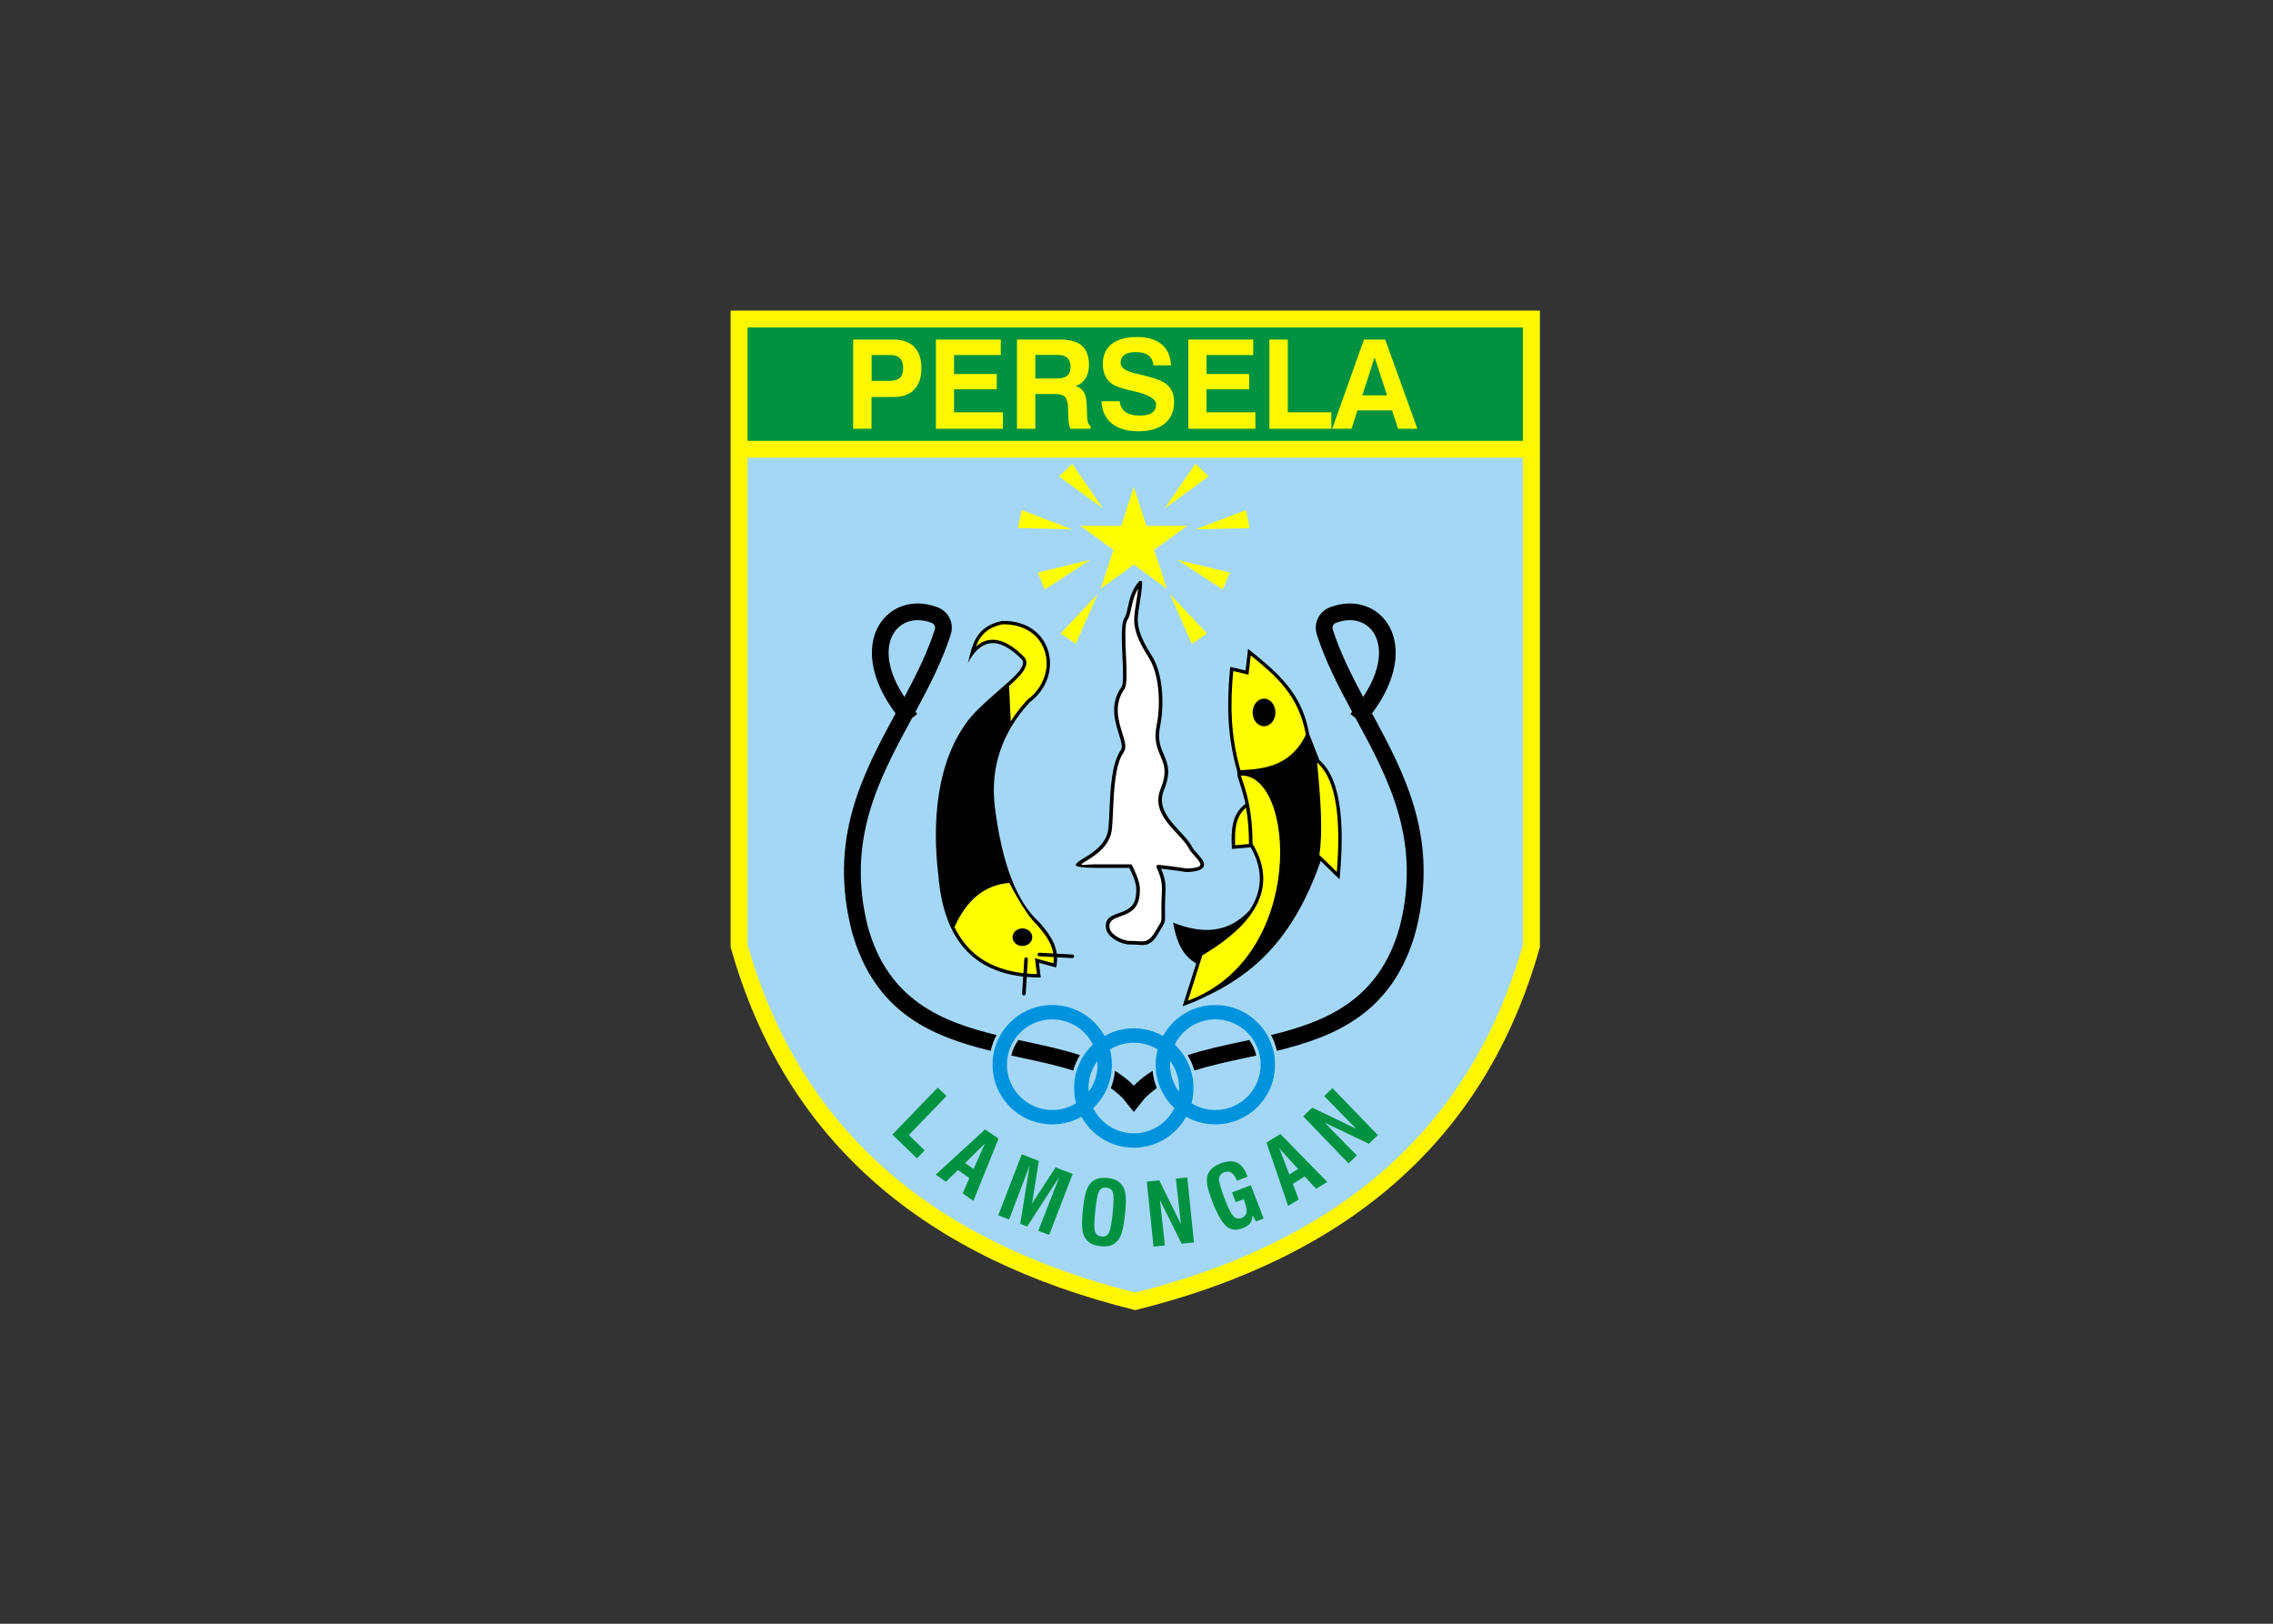 <svg clip-rule="evenodd" fill-rule="evenodd" stroke-linejoin="round" stroke-miterlimit="2" viewBox="0 0 560 400" xmlns="http://www.w3.org/2000/svg"><rect x="0" y="0" width="560" height="400" fill="#333333" stroke="none"/><g transform="matrix(.114 0 0 .114 180 76.5)"><path d="m1748.99 0v1375.42c-119.2 425.22-424.57 673.57-874.494 784.58-449.927-111.01-755.296-359.36-874.496-784.58v-1375.42z" fill="#fff700"/><path d="m36.62 318.089v1052.261c119.72 420.56 424.448 647.79 837.876 751.9 413.424-104.11 718.154-331.34 837.874-751.9v-1052.261z" fill="#a4d7f6"/><path d="m1123.98 1159.85-40.62 3.66-.29-7.72c-1.18-31.37-.13-65.5 26.23-87.07l3.38-2.77c-.13-.69-.29-1.38-.42-2.07-4.16-19.62-10.14-37.76-16.45-56.71l-1.06-11.925c-21-73.049-22.63-141.769-15.76-216.829l.77-8.4 8.19 1.93c8.33 1.96 16.64 3.91 24.95 5.87 1.29-11.16 2.6-22.33 3.9-33.499l1.54-13.26 10.35 8.43c4.1 3.33 8.19 6.66 12.26 10.01 57.17 47.059 96.11 90.119 109.51 165.899 7.29 18.61 14.56 37.22 21.84 55.839 26.49 23.14 37.77 60.885 43.11 94.475 7.57 47.67 5.8 100.06 2 148.04l-1.23 15.56-11.18-10.89-29.8-29.03c-61.66 177.51-154.11 249.49-254.1 295.63-9.64 4.86-19.69 9.26-30.144 13.12l-14.04 5.19 4.52-14.27 24.704-77.96c-20.984-13.21-40.274-32.72-49.854-88.44 62.084 24.74 118.894 23.83 165.484-26.87 25.31-38.42 32.09-83.57 2.21-135.94z"/><path d="m1267.48 976.745c42.79 37.375 51.52 124.125 42.63 236.425-12.6-12.27-25.19-24.54-37.78-36.81 7.88-49.1 2.79-122.01-4.85-199.615zm-114.68-138.109c13.58 0 24.6 13.36 24.6 29.84 0 16.49-11.02 29.85-24.6 29.85-13.6 0-24.62-13.36-24.62-29.85 0-16.48 11.02-29.84 24.62-29.84zm-38.88 235.754c-23.31 19.09-24.72 49.45-23.54 81.13l29.88-2.69v-.7c-.01-26.05-1.72-52.09-6.34-77.74zm-27.63-295.314c10.98 2.59 21.96 5.17 32.94 7.75 1.62-13.88 3.22-27.77 4.85-41.659 51.97 42.289 103.81 84.749 119.18 171.509-31.01 64.259-84.53 74.519-141.47 76.549-22.33-77.619-21.67-146.879-15.5-214.149zm-66.86 614.324c-10.34 32.62-20.674 65.25-31.014 97.87 256.454-94.79 231.384-490.64 114.344-486.41 10.85 32.54 25.17 71.69 25.18 147.27 51.44 85.5 18.35 166.1-108.51 241.27z" fill="#ff0"/><path d="m666.337 1409.48c12.41 3.36 24.81 6.72 37.21 10.07 1.67-7.78 2.28-15.1 2.02-22.03l32.78 1.78c2.13.11 3.95-1.54 4.06-3.67s-1.54-3.95-3.67-4.06l-33.85-1.84c-3.65-26.89-20.47-48.03-38.55-68.62-48.409-43.44-79.999-126.85-95.339-248.82-10.01-84.485 14.91-159.714 75.189-225.584 77.39-57.88 50.1-178.549-59.689-175.969-58.6 12.47-63.8 52.8-73.64 90.699 28.57-53.529 67.03-57.579 116.27-7.75 18.459 22.3-58.92 67.06-110.07 124.8-75.83 92.219-83.81 230.784-69.77 344.944 12.26 140.56 79.22 204.12 183.03 215.81l-2.28 36.59c-.13 2.13 1.5 3.96 3.63 4.09 2.13.12 3.97-1.51 4.09-3.64l2.27-36.28c9.759.85 19.819 1.27 30.189 1.26-1.29-10.59-2.58-21.19-3.88-31.78z"/><path d="m697.677 1410.38c.56-4.59.7-9 .48-13.27l-31.12-1.69c-2.14-.11-3.78-1.93-3.67-4.06s1.93-3.77 4.06-3.66l29.92 1.62c-3.79-23.85-18.95-43.35-36.23-63.06-25.569-23.07-59.009-90.33-58.649-89.42-53.95 4.25-92.8 37.42-118.64 95.5 27.51 56.78 75.55 91.18 148.95 99.58l1.91-30.51c.12-2.13 1.96-3.76 4.09-3.63 2.13.12 3.759 1.95 3.629 4.08l-1.919 30.83c6.929.61 14.079 1 21.449 1.16-.96-7.83-1.91-15.66-2.87-23.49l-1.31-10.8 10.5 2.85c9.8 2.65 19.61 5.31 29.42 7.97zm-92.679-522.254c10.44-16.37 22.47-31.81 35.79-46.37l.46-.5.549-.42c33.98-25.41 51.4-69.63 35.1-110.269-14.95-37.26-51.199-53.22-89.539-52.52-22.94 5-40.85 15.03-51.97 36.35-1.94 3.72-3.61 7.61-5.09 11.61 30.61-27.17 67.24-14.71 104.04 22.53l.23.23.21.25c1.85 2.24 3.2 4.799 3.91 7.629 4.379 17.63-19.69 38.87-31.14 49.36-1.9 1.75-3.81 3.48-5.73 5.2l3.6 76.26zm25.63 447.044c11.779 0 21.319 8.5 21.319 18.99s-9.54 18.99-21.319 18.99c-11.77 0-21.31-8.5-21.31-18.99s9.54-18.99 21.31-18.99z" fill="#ff0"/><path d="m871.356 381.318 27.14 84.09 88.36-.17-71.59 51.8 27.47 83.979-71.38-52.08-71.389 52.08 27.47-83.979-71.58-51.8 88.35.17zm-78.229 231.619-79.76 84.98 32.65 22.19zm-15.99-74.19-113.24 27.53 15.2 36.44zm-39.21-65.989-108.889-41.5-8.13 38.64zm66.37-45.33-65.89-96.12-28.68 27.13zm145.289 185.509 79.754 84.97-32.654 22.2zm15.98-74.19 113.244 27.53-15.2 36.44zm39.214-65.989 108.89-41.5 8.13 38.64zm-66.374-45.33 65.894-96.12 28.68 27.13z" fill="#ff0"/><path d="m889.556 588.117c-1.25 19.38-3.73 34.28-5.86 47.08l-.02.13c-5.89 35.44-8.99 54.43 26.6 110.56 11.4 17.989 18.1 42.139 21.09 67.359 3.45 29.12 1.94 59.82-3 84.06-6.08 29.89.99 46.35 7.71 61.98 8.51 19.799 16.49 38.369.1 78.104-14.54 35.27 12.43 64.25 35.27 88.8 10.46 11.24 20.1 21.61 25.09 31.66 2.33 4.7 7.194 10.17 11.994 15.56 7.21 8.12 14.3 16.08 14.55 23.46.31 9.12-8.74 15.57-37.624 16.55h-.11c-.25.01-.5-.02-.74-.06-.49-.06-1.17-.16-2.04-.29-7.15-1.08-30.71-4.66-52.26-6.93 10.6 24.98 10.1 36.7 9.15 58.46-.31 7.11-.67 15.34-.67 25.98 0 6.49.04 10.06.07 12.97.1 9.04.15 13.38-.82 17.28-.92 3.72-2.57 6.45-5.75 11.69-1.64 2.69-3.74 6.16-6.74 11.49-16.21 28.85-28.51 27.88-45.82 26.52-4.45-.35-9.28-.72-14.44-.52-10.429.41-23.379-3.62-33.859-9.99-10-6.07-17.94-14.39-19.75-23.27-4.79-23.45 11.52-29.14 27.91-34.86 2.01-.7 4.04-1.4 6.35-2.28 13.049-4.98 20.769-11.09 25.149-18.95 4.45-7.97 5.68-18.08 5.68-30.79 0-14.31-10.25-35.5-14.34-43.95l-.77-1.59c-22.479.11-50.129.19-72.349 0-26.46-.23-45.63-2.07-43.3-7.21 1.95-4.3 8.52-8.32 17.2-13.6 19.36-11.83 50.33-30.73 53.38-65.75.92-10.54 1.46-22.7 2.03-35.8 2.05-46.33 4.62-104.105 24.77-132.394 4.46-6.26.57-18.71-4.28-34.22-8.77-28.1-20.41-65.37 5.83-102.22 4.53-6.36 3.2-35.98 1.82-66.839-1.56-34.91-3.19-71.35 4.38-81.99 3.24-4.56 5.08-12.94 7.229-22.79 3.81-17.44 8.56-39.18 24.5-56.27 1.45-1.56 3.9-1.65 5.46-.2.88.82 1.3 1.96 1.23 3.07z" fill-rule="nonzero"/><path d="m876.066 633.927c1.59-9.57 3.38-20.32 4.68-33.22-8.52 13.67-11.95 29.34-14.81 42.44-2.33 10.68-4.32 19.77-8.5 25.64-6.029 8.48-4.459 43.56-2.949 77.18 1.44 32.209 2.819 63.129-3.25 71.659-24.01 33.71-13.02 68.9-4.74 95.42 5.48 17.54 9.87 31.63 3.19 41.01-18.83 26.429-21.34 82.954-23.34 128.264-.6 13.44-1.15 25.92-2.04 36.1-3.38 38.92-36.42 59.09-57.07 71.69-7.52 4.59-7.6 4.58-8.56 6.7-1.36 3.02 11.01-.37 30.69-.21 23.04.2 51.91.11 74.799-.01h.04c1.99-.01 3.68 1.5 3.86 3.51l.02.18c.11.36.55.74 1.3 2.28 4.32 8.92 15.13 31.27 15.13 47.31 0 13.92-1.45 25.17-6.68 34.55-5.3 9.5-14.25 16.75-29.149 22.42-1.91.73-4.23 1.54-6.55 2.35-13.2 4.6-26.33 9.18-22.89 26.02 1.35 6.6 7.87 13.17 16.18 18.21 9.28 5.64 20.6 9.22 29.559 8.87 5.77-.23 10.75.16 15.34.52 14.44 1.13 24.68 1.94 38.47-22.59 2.7-4.8 5.05-8.67 6.89-11.7 2.76-4.55 4.2-6.92 4.85-9.54.73-2.98.69-7 .6-15.37-.05-4.1-.11-9.04-.11-13.03 0-10.3.38-18.9.7-26.31.97-22.24 1.46-33.41-11.13-61.03-.27-.59-.4-1.26-.34-1.95.2-2.13 2.08-3.69 4.2-3.5 23.78 2.24 51.43 6.43 59.26 7.62 1.17.18 1.15.3 1.46.29h.02c23.034-.78 30.314-4.07 30.164-8.59-.16-4.54-6.33-11.49-12.61-18.55-5.134-5.77-10.334-11.63-13.154-17.29-4.48-9.02-13.76-18.99-23.82-29.82-24.38-26.19-53.18-57.13-36.74-97 15.13-36.715 7.78-53.835-.08-72.114-7.17-16.69-14.73-34.28-8.15-66.58 4.77-23.47 6.22-53.26 2.87-81.61-2.86-24.16-9.21-47.17-19.95-64.109-37.17-58.63-33.89-78.63-27.68-115.99z" fill="#fff" fill-rule="nonzero"/><path d="m341.439 739.637c-.01-17.27 4.27-31.94 11.63-43.36 7.01-10.88 16.91-18.84 28.56-23.21 15.25-5.72 33.74-5.5 53.139 2 2.75 1.06 4.86 3.13 6.07 5.65 1.21 2.54 1.49 5.5.59 8.31-16.109 50.15-40.139 98.129-65.779 146.099-24.13-36.27-34.2-68.78-34.21-95.489zm134.329-39.58c3.85-11.99 2.72-24.38-2.29-34.88-5.03-10.52-13.96-19.2-25.71-23.74-28.009-10.83-55.449-10.86-78.719-2.14-19.01 7.13-35.08 19.98-46.36 37.48-10.94 16.96-17.3 38.27-17.29 62.86.02 37.219 14.84 82.279 51.12 130.959-72.55 134.014-145.55 272.084-94.42 471.314l.07.35c48.9 175.08 172.519 226.37 299.949 257.46 2.7-12.06 7.01-23.51 12.67-34.13-118.79-28.8-233.909-75.59-277.869-232.94-48-187.53 23.82-320.18 93.85-449.484l1.32-2.45 11.25-8.94-3.81-4.8c29.279-54.27 57.439-108.42 76.239-166.919zm130.86 909.863c7.74 1.68 15.45 3.34 23.13 4.99 38.569 8.29 76.269 16.39 110.609 27.4 3.37-11.71 8.3-22.9 14.66-33.3-36.83-12.03-76.85-20.63-117.779-29.42-5.12-1.1-10.25-2.21-15.39-3.32-7.22 9.89-12.48 21.29-15.23 33.65zm215.019 70.42c9.54 6.68 18.36 14.09 26.35 22.38l23.359 29.01 23.35-29.01c7.99-8.29 16.81-15.7 26.36-22.38-4.77-11.9-7.85-24.48-9.11-37.42-14.73 9.13-28.35 19.66-40.6 31.98-12.26-12.32-25.879-22.85-40.609-31.98-1.25 12.94-4.34 25.52-9.1 37.42zm180.693-38.03c34.34-11.01 72.04-19.11 110.6-27.4 7.68-1.65 15.41-3.31 23.14-4.99-2.75-12.36-8.01-23.76-15.23-33.65-5.15 1.11-10.27 2.22-15.4 3.32-40.92 8.79-80.94 17.39-117.774 29.42 6.36 10.4 11.29 21.59 14.664 33.3zm178.25-42.59c127.42-31.09 251.05-82.38 299.94-257.46l.07-.35c51.13-199.23-21.87-337.3-94.42-471.314 36.29-48.68 51.1-93.74 51.12-130.959.01-24.59-6.35-45.9-17.28-62.86-11.28-17.5-27.36-30.35-46.37-37.48-23.27-8.72-50.71-8.69-78.72 2.14-11.75 4.54-20.67 13.22-25.69 23.74-5.03 10.5-6.15 22.89-2.31 34.88 18.81 58.499 46.96 112.649 76.25 166.919l-3.82 4.8 11.25 8.94 1.32 2.45c70.03 129.304 141.86 261.954 93.84 449.484-43.94 157.35-159.07 204.14-277.86 232.94 5.68 10.62 9.97 22.07 12.68 34.13zm127.34-924.653c19.4-7.5 37.89-7.72 53.14-2 11.65 4.37 21.55 12.33 28.56 23.21 7.36 11.42 11.64 26.09 11.63 43.36-.01 26.709-10.08 59.219-34.21 95.489-25.63-47.97-49.66-95.949-65.78-146.099-.9-2.81-.62-5.77.6-8.31 1.2-2.52 3.31-4.59 6.06-5.65z"/><path d="m695.107 1758.61c-71.229 0-128.969-57.74-128.969-128.97 0-71.22 57.74-128.96 128.969-128.96 48.73 0 91.15 27.04 113.08 66.93 18.67-10.51 40.22-16.52 63.169-16.52 22.95 0 44.49 6.01 63.16 16.52 21.93-39.89 64.35-66.93 113.084-66.93 71.23 0 128.97 57.74 128.97 128.96 0 71.23-57.74 128.97-128.97 128.97-22.95 0-44.49-6.01-63.164-16.51-21.93 39.88-64.35 66.92-113.08 66.92-48.739 0-91.159-27.04-113.089-66.92-18.67 10.5-40.21 16.51-63.16 16.51zm264.679-172.41c24.95 23.51 40.534 56.87 40.534 93.86 0 11.37-1.484 22.4-4.244 32.9 14.974 9.28 32.624 14.64 51.524 14.64 54.09 0 97.96-43.86 97.96-97.96s-43.87-97.95-97.96-97.95c-38.49 0-71.804 22.21-87.814 54.51zm-36.91 10.54c-2.76 10.51-4.24 21.53-4.24 32.9 0 37 15.58 70.35 40.53 93.86-16.01 32.3-49.32 54.51-87.81 54.51-38.499 0-71.799-22.21-87.819-54.51 24.95-23.51 40.53-56.86 40.53-93.86 0-11.37-1.48-22.39-4.24-32.9 14.97-9.28 32.62-14.64 51.529-14.64 18.9 0 36.55 5.36 51.52 14.64zm27.1 24.88c-.22 2.65-.33 5.32-.33 8.02 0 21.91 7.19 42.13 19.33 58.44.22-2.65.33-5.32.33-8.02 0-21.9-7.19-42.13-19.33-58.44zm-167.059-35.42c-24.95 23.51-40.53 56.87-40.53 93.86 0 11.37 1.48 22.4 4.24 32.9-14.96 9.28-32.62 14.64-51.52 14.64-54.099 0-97.959-43.86-97.959-97.96s43.86-97.95 97.959-97.95c38.49 0 71.8 22.21 87.81 54.51zm9.82 35.42c-12.15 16.31-19.34 36.54-19.34 58.44 0 2.7.11 5.37.33 8.02 12.14-16.31 19.33-36.53 19.33-58.44 0-2.7-.11-5.37-.32-8.02z" fill="#0093dd"/><path d="m1712.37 281.469v-244.849h-1675.75v244.849z" fill="#009241"/><g fill-rule="nonzero"><path d="m304.759 151.939h38.41c10.37 0 17.93-2.19 22.67-6.62 4.69-4.42 7.06-11.49 7.06-21.28 0-9.17-2.32-16.1-6.93-20.839-4.65-4.69-11.54-7.06-20.7-7.06h-40.51zm-.27 34.87v68.68h-39.7v-192.889h85.85c20.25 0 35.58 5.28 46.05 15.79 10.41 10.51 15.64 25.93 15.64 46.229 0 19.9-5.09 35.23-15.33 46.01-10.19 10.77-24.81 16.18-43.77 16.18zm139.229 68.68v-192.889h140.13v33.54h-100.96v41.039h92.33v33h-92.33v49.63h105.7v35.68zm214.839-108.65h46.69c10.14 0 17.61-2.06 22.35-6.12 4.78-4.12 7.15-10.56 7.15-19.36 0-8.36-2.32-14.709-6.93-19.009-4.65-4.33-11.53-6.48-20.74-6.48h-48.52zm-39.699 108.65v-192.889h93.629c21.06 0 36.61 4.48 46.76 13.46 10.16 8.99 15.21 22.76 15.21 41.229 0 11.75-2.46 21.59-7.43 29.42-4.91 7.87-12.02 13.23-21.32 16.09 8.36 3 14.31 7.52 17.84 13.64s5.54 15.65 6.08 28.57l.81 22.8v.81c.26 11.53 2.76 18.51 7.51 20.97v5.9h-43.47c-1.38-2.73-2.45-6.03-3.21-10.01-.72-3.99-1.17-8.72-1.35-14.22l-.53-20.35c-.45-11.98-2.68-20.03-6.75-24.23s-11.41-6.3-21.96-6.3h-42.12v75.11zm182.649-59.56h39.17c1.47 10.56 5.81 18.38 12.97 23.48 7.149 5.1 17.519 7.65 31.069 7.65 11.49 0 20.21-2.06 26.06-6.18 5.86-4.07 8.77-10.14 8.77-18.15 0-11.71-16.81-21.37-50.44-29.06l-1.16-.27c-.85-.18-2.23-.49-4.07-.89-17.969-3.94-30.799-8.36-38.489-13.28-6.8-4.34-11.99-10.24-15.56-17.62-3.58-7.38-5.37-16.1-5.37-26.16 0-18.769 6.39-33.169 19.14-43.189 12.74-10.01 31.12-15.02 55.219-15.02 22.53 0 40.15 5.32 52.84 16.01 12.7 10.68 19.37 25.71 20.08 45.149h-38.09c-.72-9.34-4.29-16.449-10.73-21.369-6.49-4.87-15.65-7.33-27.64-7.33-10.37 0-18.37 2.01-24.009 6.08-5.63 4.07-8.45 9.88-8.45 17.389 0 10.2 10.96 17.84 32.869 22.9 5.94 1.43 10.55 2.5 13.86 3.31 14.08 3.57 24.05 6.34 29.95 8.36 5.86 2.01 11 4.24 15.38 6.66 7.87 4.38 13.73 10.15 17.66 17.34 3.94 7.2 5.91 15.83 5.91 25.89 0 20.08-6.75 35.64-20.3 46.68-13.55 11.05-32.64 16.55-57.23 16.55-24.28 0-43.329-5.64-57.149-16.9-13.81-11.23-21.23-27.28-22.26-48.03zm187.789 59.56v-192.889h140.124v33.54h-100.95v41.039h92.33v33h-92.33v49.63h105.68v35.68zm175.124 0v-192.889h39.71v157.209h94.16v35.68zm227.45-154.249-26.74 82.089h53.57zm-23.07-38.64h45.83l69.57 192.889h-41.67l-13.1-39.7h-74.76l-12.7 39.7h-41.8z" fill="#fff700"/><path d="m349.589 1780.74 98.089-101.63 18.92 18.27-81.389 84.32 34.19 33-16.7 17.3zm157.129 61.5 18.38 12.77 24.55-55.06zm-63.37 25.03 106.72-97.83 28.97 20.14-54.26 134.29-23.26-16.17 14.55-33.12-24.83-17.26-25.84 25.28zm135.07 87.87 50.79-131.79 36.949 14.24-14.8 92.29 50.93-78.36 36.98 14.25-50.79 131.79-23.49-9.05 45.58-116.69-69.589 107.44-15.07-5.81 20.459-126.38-44.469 117.12zm209.549-8.85c-2.39 23.13-2.55 37.81-.46 44.07 2.09 6.29 6.79 9.79 14.08 10.55 7.16.74 12.38-1.68 15.64-7.3 3.25-5.58 6.06-20.08 8.47-43.43s2.59-38.13.52-44.38c-2.06-6.22-6.7-9.72-13.93-10.47-7.22-.75-12.48 1.73-15.77 7.4-3.3 5.71-6.14 20.2-8.55 43.56zm-26.72-2.79c1.54-14.89 3.45-26.74 5.77-35.5s5.23-15.23 8.65-19.44c4.74-5.96 10.06-10.01 16.01-12.16 5.92-2.16 13.51-2.76 22.75-1.81 9.25.96 16.55 3.1 21.91 6.42 5.38 3.32 9.8 8.37 13.28 15.18 2.48 4.95 3.97 11.9 4.42 20.95.45 9.01-.08 20.91-1.62 35.77-1.52 14.79-3.43 26.55-5.75 35.31s-5.2 15.29-8.57 19.63c-4.8 5.96-10.16 10-16.11 12.16-5.92 2.15-13.5 2.76-22.75 1.8-9.25-.95-16.55-3.09-21.9-6.41-5.38-3.33-9.77-8.37-13.19-15.18-2.5-4.82-4.02-11.74-4.5-20.79s.07-21.05 1.6-35.93zm152.729 79.34-14.5-140.5 26.94-2.78 46.69 94.47-10.86-98.17 24.67-2.54 14.494 140.49-26.654 2.75-46.99-94.62 10.87 98.35zm221.364-54.46-7.42-13.82c-.04 7.27-1.75 13.13-5.07 17.56-3.3 4.39-8.76 8.07-16.42 11.02-13.81 5.33-25.53 3.84-35.15-4.43-9.66-8.25-19.84-26.33-30.57-54.17-5.01-13-8.36-23.69-10.03-32.03-1.69-8.38-1.91-15.23-.73-20.62 1.4-6.54 4.46-12.18 9.13-16.87 4.67-4.68 11.22-8.65 19.61-11.88 14.13-5.45 25.84-6.14 35.14-2.04 9.27 4.11 16.61 13.18 22.05 27.29l1.28 3.33-22.96 8.85-.53-1.37c-3.02-7.86-6.78-13.26-11.28-16.15-4.47-2.88-9.62-3.2-15.43-.96-7.15 2.76-10.95 7.37-11.47 13.85-.51 6.5 3.77 21.52 12.84 45.07 7.17 18.6 13.22 30.56 18.16 35.87 4.92 5.31 10.65 6.7 17.19 4.17 6.52-2.51 10.28-6.51 11.34-12.04 1.06-5.51-.47-13.58-4.58-24.21l-1.74-4.53-17 6.55-8.1-21.03 40.66-15.66 27.69 71.85zm72.08-101.56 19.08-11.7-40.59-44.59zm-2.52 68.09-46.76-137.02 30.07-18.45 101.22 103.61-24.14 14.81-24.49-26.62-25.77 15.82 12.78 33.8zm130.58-91.98-98.09-101.63 19.49-18.8 95.02 45.54-69.09-70.56 17.83-17.22 98.08 101.62-19.28 18.61-95.35-45.48 69.22 70.7z" fill="#009241"/></g></g></svg>